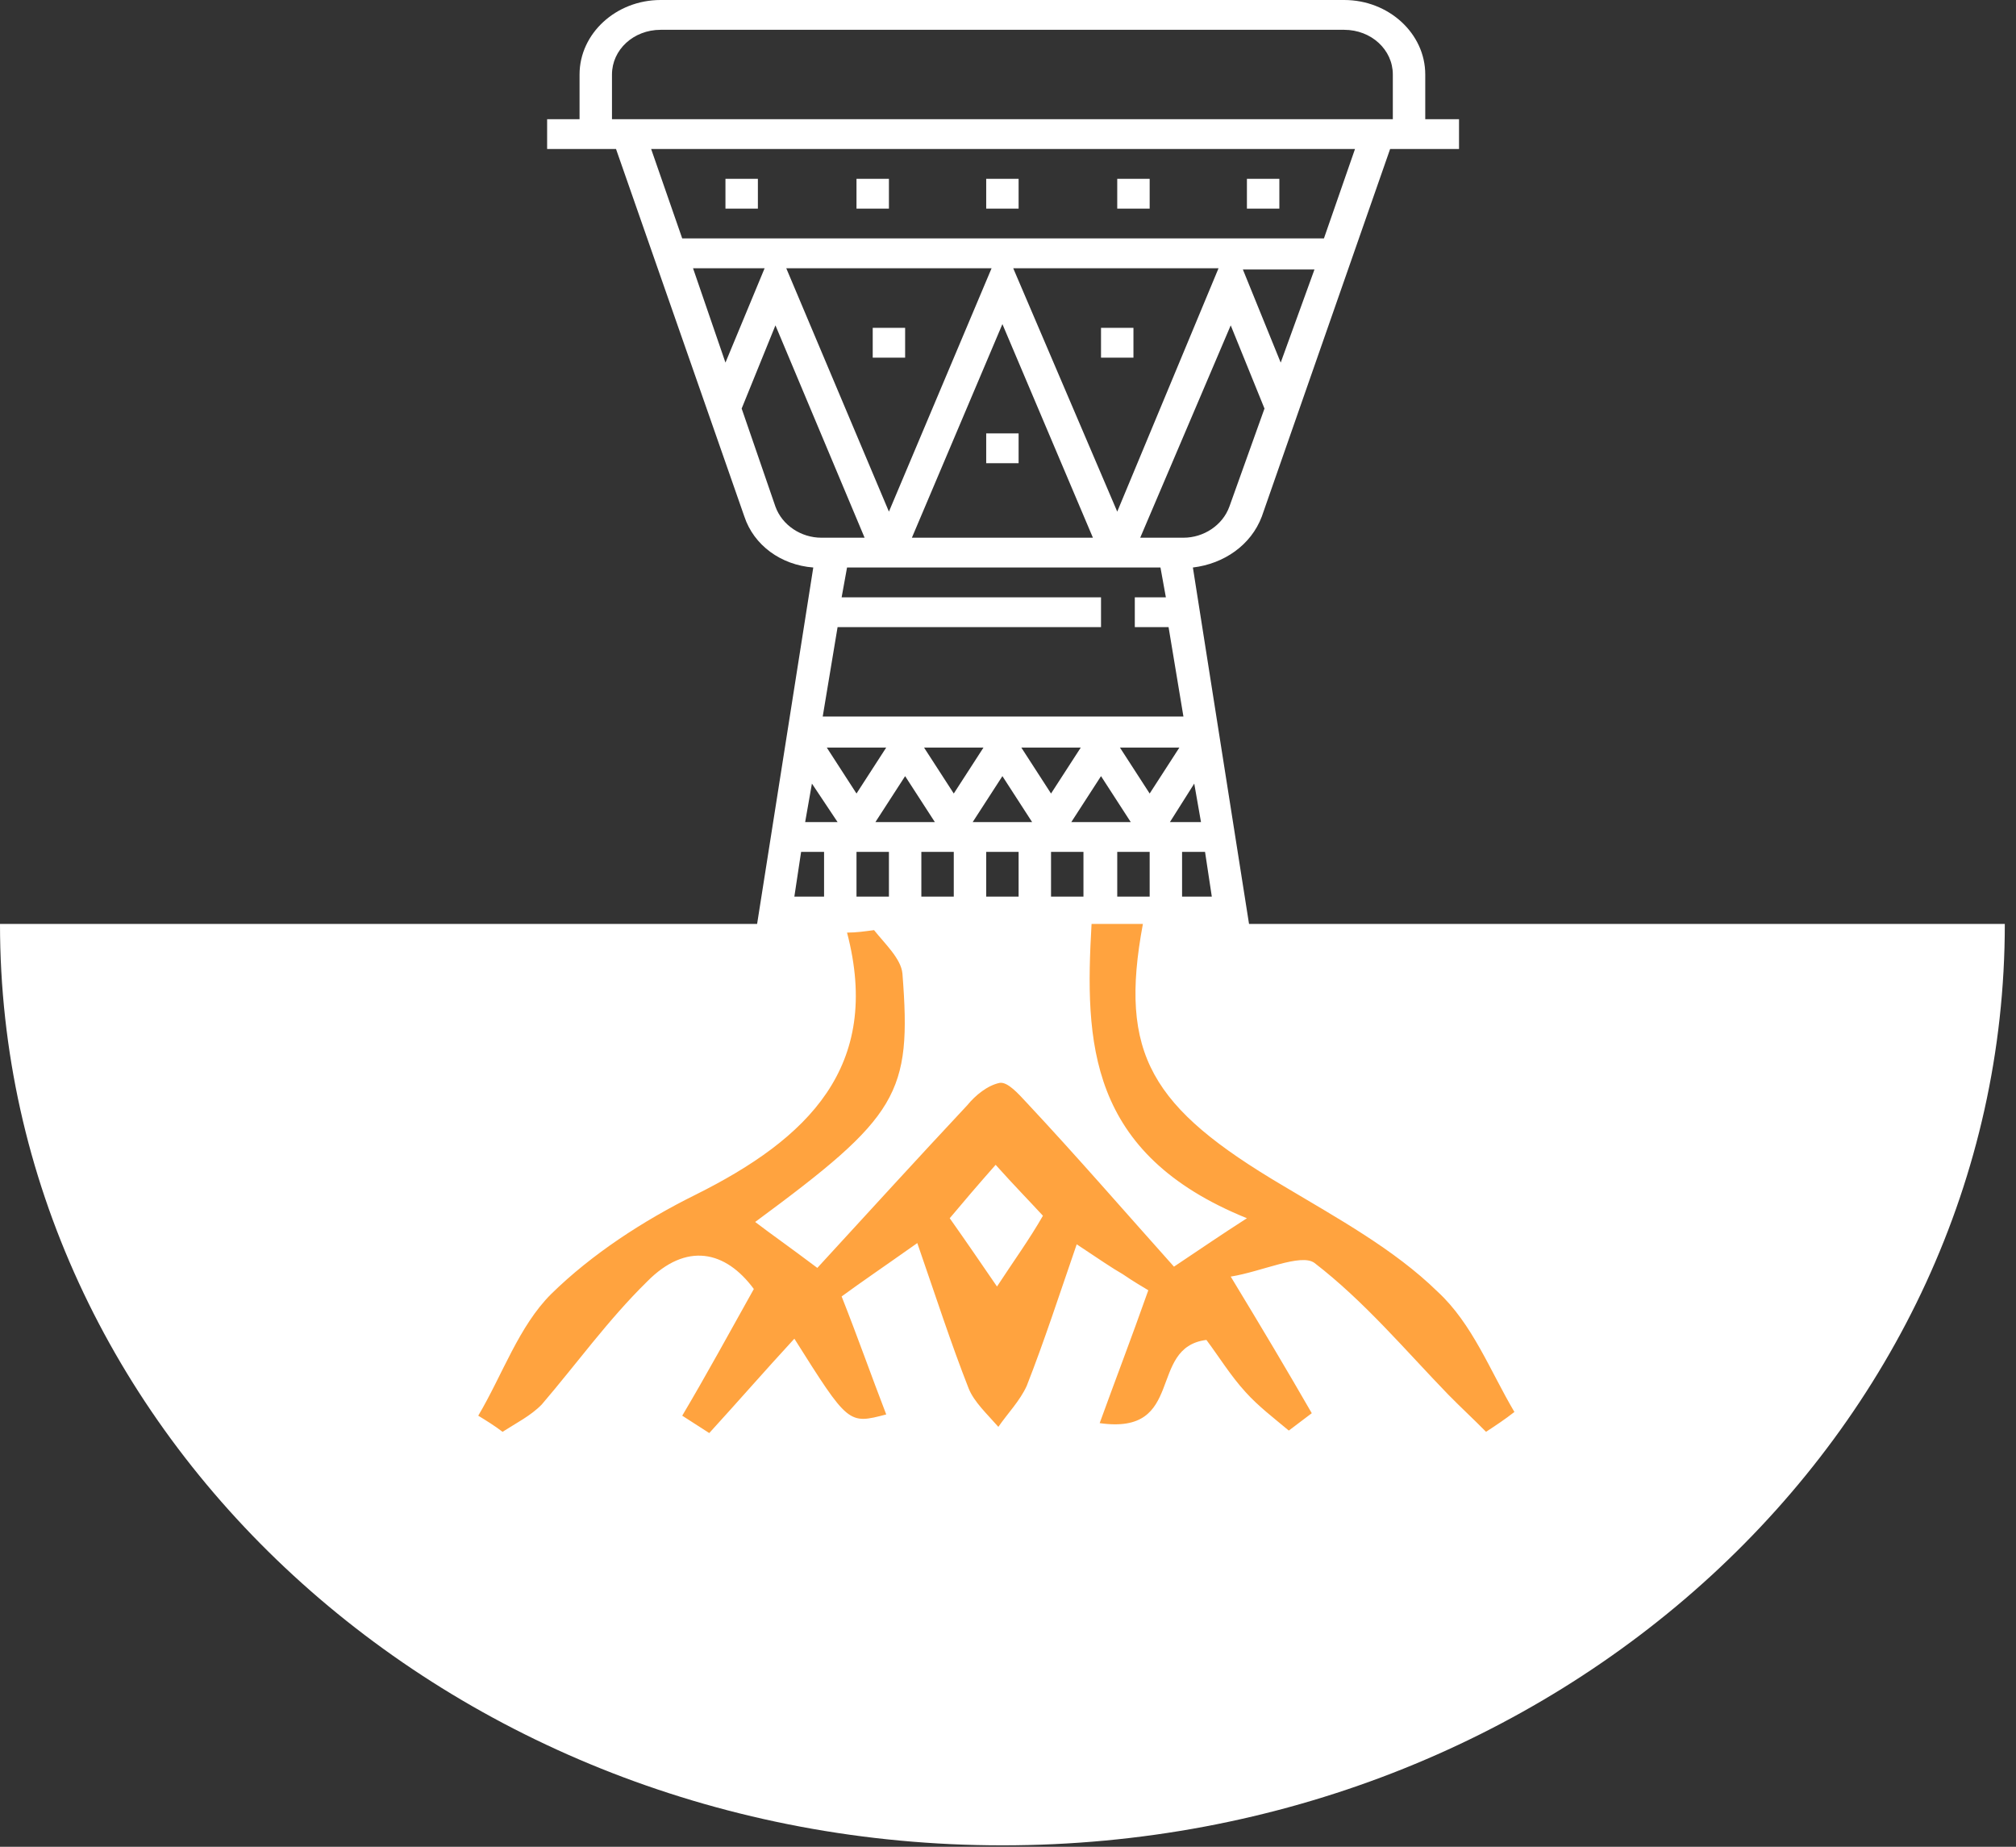 <svg width="107" height="98" viewBox="0 0 107 98" fill="none" xmlns="http://www.w3.org/2000/svg">
<rect x="0" y="0" width="107" height="98" fill="#333333" stroke="none"/>
<path d="M54.063 9.489H52.343V11.071H54.063V9.489Z" fill="white"/>
<path d="M47.18 9.489H45.459V11.071H47.18V9.489Z" fill="white"/>
<path d="M40.225 9.489H38.504V11.071H40.225V9.489Z" fill="white"/>
<path d="M67.902 9.489H66.181V11.071H67.902V9.489Z" fill="white"/>
<path d="M61.019 9.489H59.298V11.071H61.019V9.489Z" fill="white"/>
<path d="M48.04 17.397H46.32V18.979H48.04V17.397Z" fill="white"/>
<path d="M60.158 17.397H58.437V18.979H60.158V17.397Z" fill="white"/>
<path d="M54.063 22.998H52.343V24.58H54.063V22.998Z" fill="white"/>
<path d="M75.646 6.326V3.954C75.646 1.779 73.71 0 71.344 0H35.062C32.696 0 30.76 1.779 30.76 3.954V6.326H29.039V7.908H32.696L39.508 27.413C40.01 28.929 41.444 29.983 43.165 30.115L40.153 49.226H66.324L63.313 30.115C64.962 29.918 66.396 28.929 66.97 27.413L73.781 7.908H77.438V6.326H75.646V6.326ZM36.783 14.234H40.583L38.504 19.242L36.783 14.234ZM41.157 26.886L39.364 21.68L41.157 17.265L45.889 28.534H43.595C42.519 28.534 41.516 27.875 41.157 26.886ZM62.022 33.278L62.811 38.023H43.666L44.455 33.278H58.437V31.697H44.67L44.957 30.115H61.592L61.879 31.697H60.23V33.278H62.022ZM58.437 41.186L60.015 43.624H56.86L58.437 41.186ZM55.784 42.109L54.207 39.67H57.362L55.784 42.109ZM48.04 41.186L49.618 43.624H46.463L48.04 41.186ZM45.459 42.109L43.882 39.67H47.036L45.459 42.109ZM58.007 28.534H48.399L53.203 17.199L58.007 28.534ZM53.777 14.234H64.675L59.298 27.15L53.777 14.234ZM47.18 27.15L41.731 14.234H52.629L47.18 27.15ZM43.738 47.578H42.161L42.519 45.206H43.738V47.578ZM42.734 43.624L43.093 41.581L44.455 43.624H42.734ZM47.18 47.578H45.459V45.206H47.18V47.578ZM50.622 47.578H48.901V45.206H50.622V47.578ZM49.044 39.67H52.199L50.622 42.109L49.044 39.67ZM54.063 47.578H52.343V45.206H54.063V47.578ZM51.626 43.624L53.203 41.186L54.78 43.624H51.626ZM57.505 47.578H55.784V45.206H57.505V47.578ZM61.019 47.578H59.298V45.206H61.019V47.578ZM59.441 39.67H62.596L61.019 42.109L59.441 39.67ZM64.317 47.578H62.739V45.206H63.958L64.317 47.578ZM63.385 41.581L63.743 43.624H62.094L63.385 41.581ZM65.249 26.886C64.89 27.875 63.887 28.534 62.811 28.534H60.517L65.321 17.265L67.113 21.68L65.249 26.886ZM67.974 19.242L65.966 14.3H69.766L67.974 19.242ZM70.268 12.652H36.209L34.56 7.908H71.917L70.268 12.652ZM73.925 6.326H32.481V3.954C32.481 2.636 33.628 1.582 35.062 1.582H71.344C72.778 1.582 73.925 2.636 73.925 3.954V6.326Z" fill="white"/>
<path d="M53.203 97.924C82.601 97.924 106.406 76.046 106.406 49.028H0C0 76.046 23.805 97.924 53.203 97.924Z" fill="white"/>
<path d="M68.117 62.932C61.09 58.781 59.369 55.947 60.66 49.028H57.935C57.577 55.288 57.72 61.219 66.181 64.646C64.747 65.568 63.887 66.162 62.309 67.216C59.656 64.251 57.147 61.351 54.494 58.517C54.063 58.056 53.49 57.397 53.06 57.463C52.414 57.595 51.769 58.122 51.339 58.649C48.686 61.483 46.105 64.316 43.38 67.282C41.802 66.096 40.942 65.502 40.081 64.844C47.682 59.242 48.399 58.056 47.897 51.664C47.825 50.873 46.965 50.082 46.391 49.358C45.889 49.423 45.459 49.489 44.957 49.489C46.822 56.606 42.878 60.428 36.927 63.394C34.13 64.778 31.405 66.557 29.255 68.666C27.534 70.379 26.673 72.949 25.383 75.124C25.813 75.387 26.243 75.651 26.673 75.98C27.39 75.519 28.179 75.124 28.753 74.531C30.617 72.356 32.266 70.049 34.345 68.007C36.425 65.898 38.504 66.359 40.01 68.402C38.719 70.709 37.5 72.949 36.21 75.124C36.712 75.453 37.142 75.717 37.644 76.046C39.149 74.399 40.583 72.751 42.161 71.038C45.029 75.585 45.029 75.585 47.037 75.058C46.248 73.015 45.531 70.972 44.67 68.797C45.746 68.007 46.822 67.282 48.686 65.964C49.69 68.863 50.478 71.302 51.41 73.674C51.697 74.399 52.414 75.058 52.988 75.717C53.49 74.992 54.135 74.333 54.494 73.542C55.426 71.17 56.215 68.731 57.147 66.03C58.437 66.886 59.011 67.282 59.584 67.611C60.158 68.007 60.732 68.336 60.947 68.468C60.015 71.104 59.226 73.147 58.366 75.519C62.955 76.178 60.875 71.499 64.03 71.104C64.675 71.96 65.321 73.015 66.109 73.872C66.755 74.596 67.615 75.255 68.404 75.914C68.834 75.585 69.193 75.321 69.623 74.992C68.332 72.751 67.041 70.577 65.321 67.743C66.97 67.48 69.049 66.491 69.766 67.018C72.419 69.061 74.57 71.631 76.865 74.003C77.51 74.662 78.227 75.321 78.872 75.98C79.374 75.651 79.876 75.321 80.378 74.926C79.088 72.751 78.155 70.247 76.291 68.534C73.997 66.293 70.985 64.646 68.117 62.932ZM52.916 68.27C52.056 67.018 51.339 65.964 50.407 64.646C51.124 63.789 51.912 62.867 52.844 61.812C53.848 62.932 54.565 63.657 55.354 64.514C54.637 65.766 53.777 66.952 52.916 68.27Z" fill="#FFA33F"/>
</svg>
